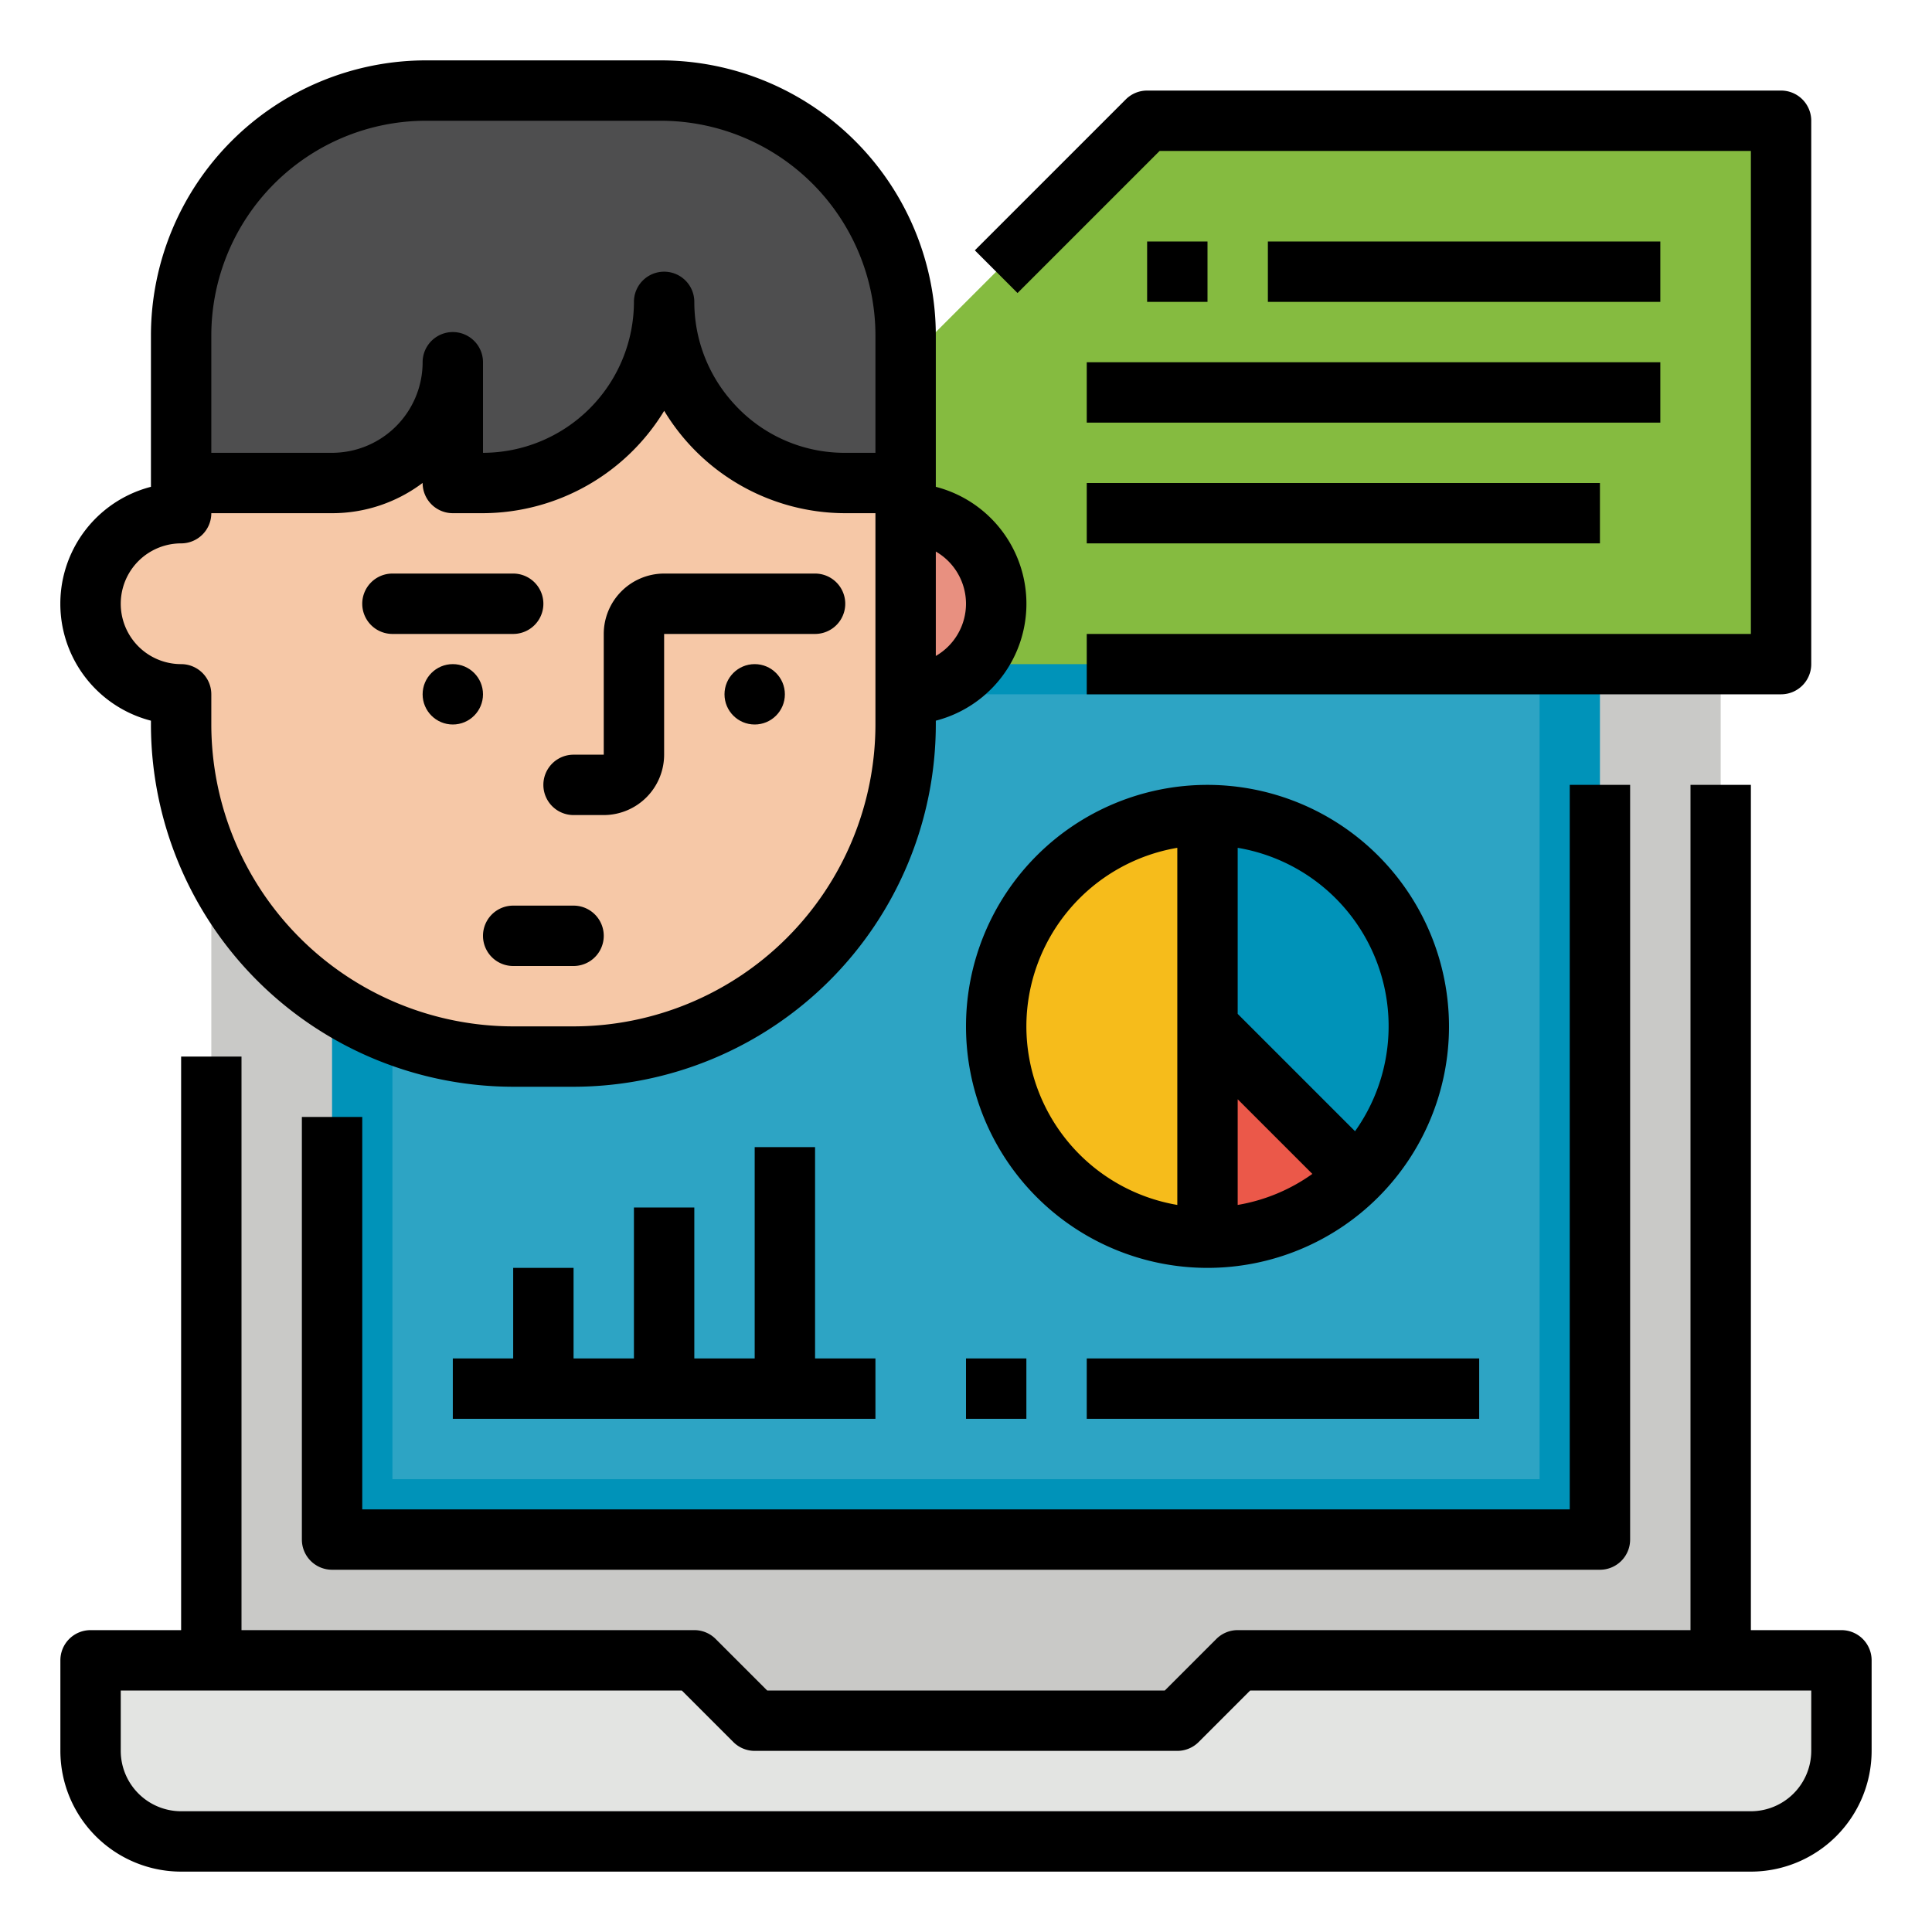 <svg id="FilledOutline" height="512" viewBox="0 0 512 512" width="512" xmlns="http://www.w3.org/2000/svg"><path d="m56 136h400v320h-400z" fill="#c9c9c7"/><path d="m88 168h336v240h-336z" fill="#0093b9"/><path d="m104 184h304v208h-304z" fill="#2da4c4"/><path d="m224 176h248v-144h-168l-80 80z" fill="#85bb40"/><path d="m48 488a24 24 0 0 1 -24-24v-24h160l16 16h112l16-16h160v24a24 24 0 0 1 -24 24z" fill="#e3e4e2"/><path d="m264 271.8a56 56 0 1 1 56 56 56 56 0 0 1 -56-56z" fill="#eb5849"/><path d="m320 271.8v-56a56 56 0 0 1 39.6 95.6z" fill="#0093b9"/><path d="m264 271.8a56 56 0 0 1 56-56v112a56 56 0 0 1 -56-56z" fill="#f6bc1b"/><path d="m240 184a24 24 0 0 0 24-24 24 24 0 0 0 -24-24z" fill="#e89080"/><path d="m48 136v-47.12a64.88 64.88 0 0 1 64.88-64.88h62.24a64.88 64.88 0 0 1 64.88 64.88v103.12a88 88 0 0 1 -88 88h-16a88 88 0 0 1 -88-88v-8a24 24 0 0 1 -24-24 24 24 0 0 1 24-24z" fill="#f6c8a7"/><path d="m240 128h-16a48.031 48.031 0 0 1 -48-48 48.072 48.072 0 0 1 -48 48h-8v-32a32 32 0 0 1 -32 32h-40v-39.12a64.88 64.88 0 0 1 64.88-64.88h62.24a64.88 64.88 0 0 1 64.88 64.88z" fill="#4e4e4f"/><path d="m40 190.987v1.013a96.108 96.108 0 0 0 96 96h16a96.108 96.108 0 0 0 96-96v-1.013a32 32 0 0 0 0-61.974v-40.133a72.961 72.961 0 0 0 -72.88-72.88h-62.24a72.961 72.961 0 0 0 -72.88 72.88v40.133a32 32 0 0 0 0 61.974zm216-30.987a16 16 0 0 1 -8 13.835v-27.67a16 16 0 0 1 8 13.835zm-143.12-128h62.24a56.945 56.945 0 0 1 56.88 56.88v31.12h-8a39.5 39.5 0 0 1 -29.8-13.339 39.9 39.9 0 0 1 -10.2-26.661 8 8 0 0 0 -16 0 40.073 40.073 0 0 1 -40 40v-24a8 8 0 0 0 -16 0 24.028 24.028 0 0 1 -24 24h-32v-31.12a56.945 56.945 0 0 1 56.88-56.88zm-64.88 112a8 8 0 0 0 8-8h32a39.792 39.792 0 0 0 24-8.019v.019a8 8 0 0 0 8 8h8a56.487 56.487 0 0 0 48.018-27.132 56.114 56.114 0 0 0 47.982 27.132h8v56a80.091 80.091 0 0 1 -80 80h-16a80.091 80.091 0 0 1 -80-80v-8a8 8 0 0 0 -8-8 16 16 0 0 1 0-32z"/><path d="m307.313 40h156.687v128h-176v16h184a8 8 0 0 0 8-8v-144a8 8 0 0 0 -8-8h-168a8 8 0 0 0 -5.657 2.343l-40 40 11.314 11.314z"/><path d="m304 64h16v16h-16z"/><path d="m336 64h104v16h-104z"/><path d="m288 96h152v16h-152z"/><path d="m288 128h136v16h-136z"/><path d="m152 216h8a16.021 16.021 0 0 0 16-16v-32h40a8 8 0 0 0 0-16h-40a16.021 16.021 0 0 0 -16 16v32h-8a8 8 0 0 0 0 16z"/><path d="m104 168h32a8 8 0 0 0 0-16h-32a8 8 0 0 0 0 16z"/><path d="m152 240h-16a8 8 0 0 0 0 16h16a8 8 0 0 0 0-16z"/><circle cx="120" cy="184" r="8"/><circle cx="200" cy="184" r="8"/><path d="m80 296v112a8 8 0 0 0 8 8h336a8 8 0 0 0 8-8v-200h-16v192h-320v-104z"/><path d="m488 432h-24v-224h-16v224h-120a8 8 0 0 0 -5.657 2.343l-13.656 13.657h-105.374l-13.656-13.657a8 8 0 0 0 -5.657-2.343h-120v-152h-16v152h-24a8 8 0 0 0 -8 8v24a32.036 32.036 0 0 0 32 32h416a32.036 32.036 0 0 0 32-32v-24a8 8 0 0 0 -8-8zm-8 32a16.019 16.019 0 0 1 -16 16h-416a16.019 16.019 0 0 1 -16-16v-16h148.687l13.656 13.657a8 8 0 0 0 5.657 2.343h112a8 8 0 0 0 5.657-2.343l13.656-13.657h148.687z"/><path d="m136 336v24h-16v16h112v-16h-16v-56h-16v56h-16v-40h-16v40h-16v-24z"/><path d="m320 208a64 64 0 1 0 64 64 64.072 64.072 0 0 0 -64-64zm8 83.314 19.788 19.786a47.741 47.741 0 0 1 -19.788 8.221zm-56-19.314a48.069 48.069 0 0 1 40-47.321v94.642a48.069 48.069 0 0 1 -40-47.321zm87.1 27.788-31.1-31.1v-44.009a47.949 47.949 0 0 1 31.1 75.109z"/><path d="m256 360h16v16h-16z"/><path d="m288 360h104v16h-104z"/></svg>